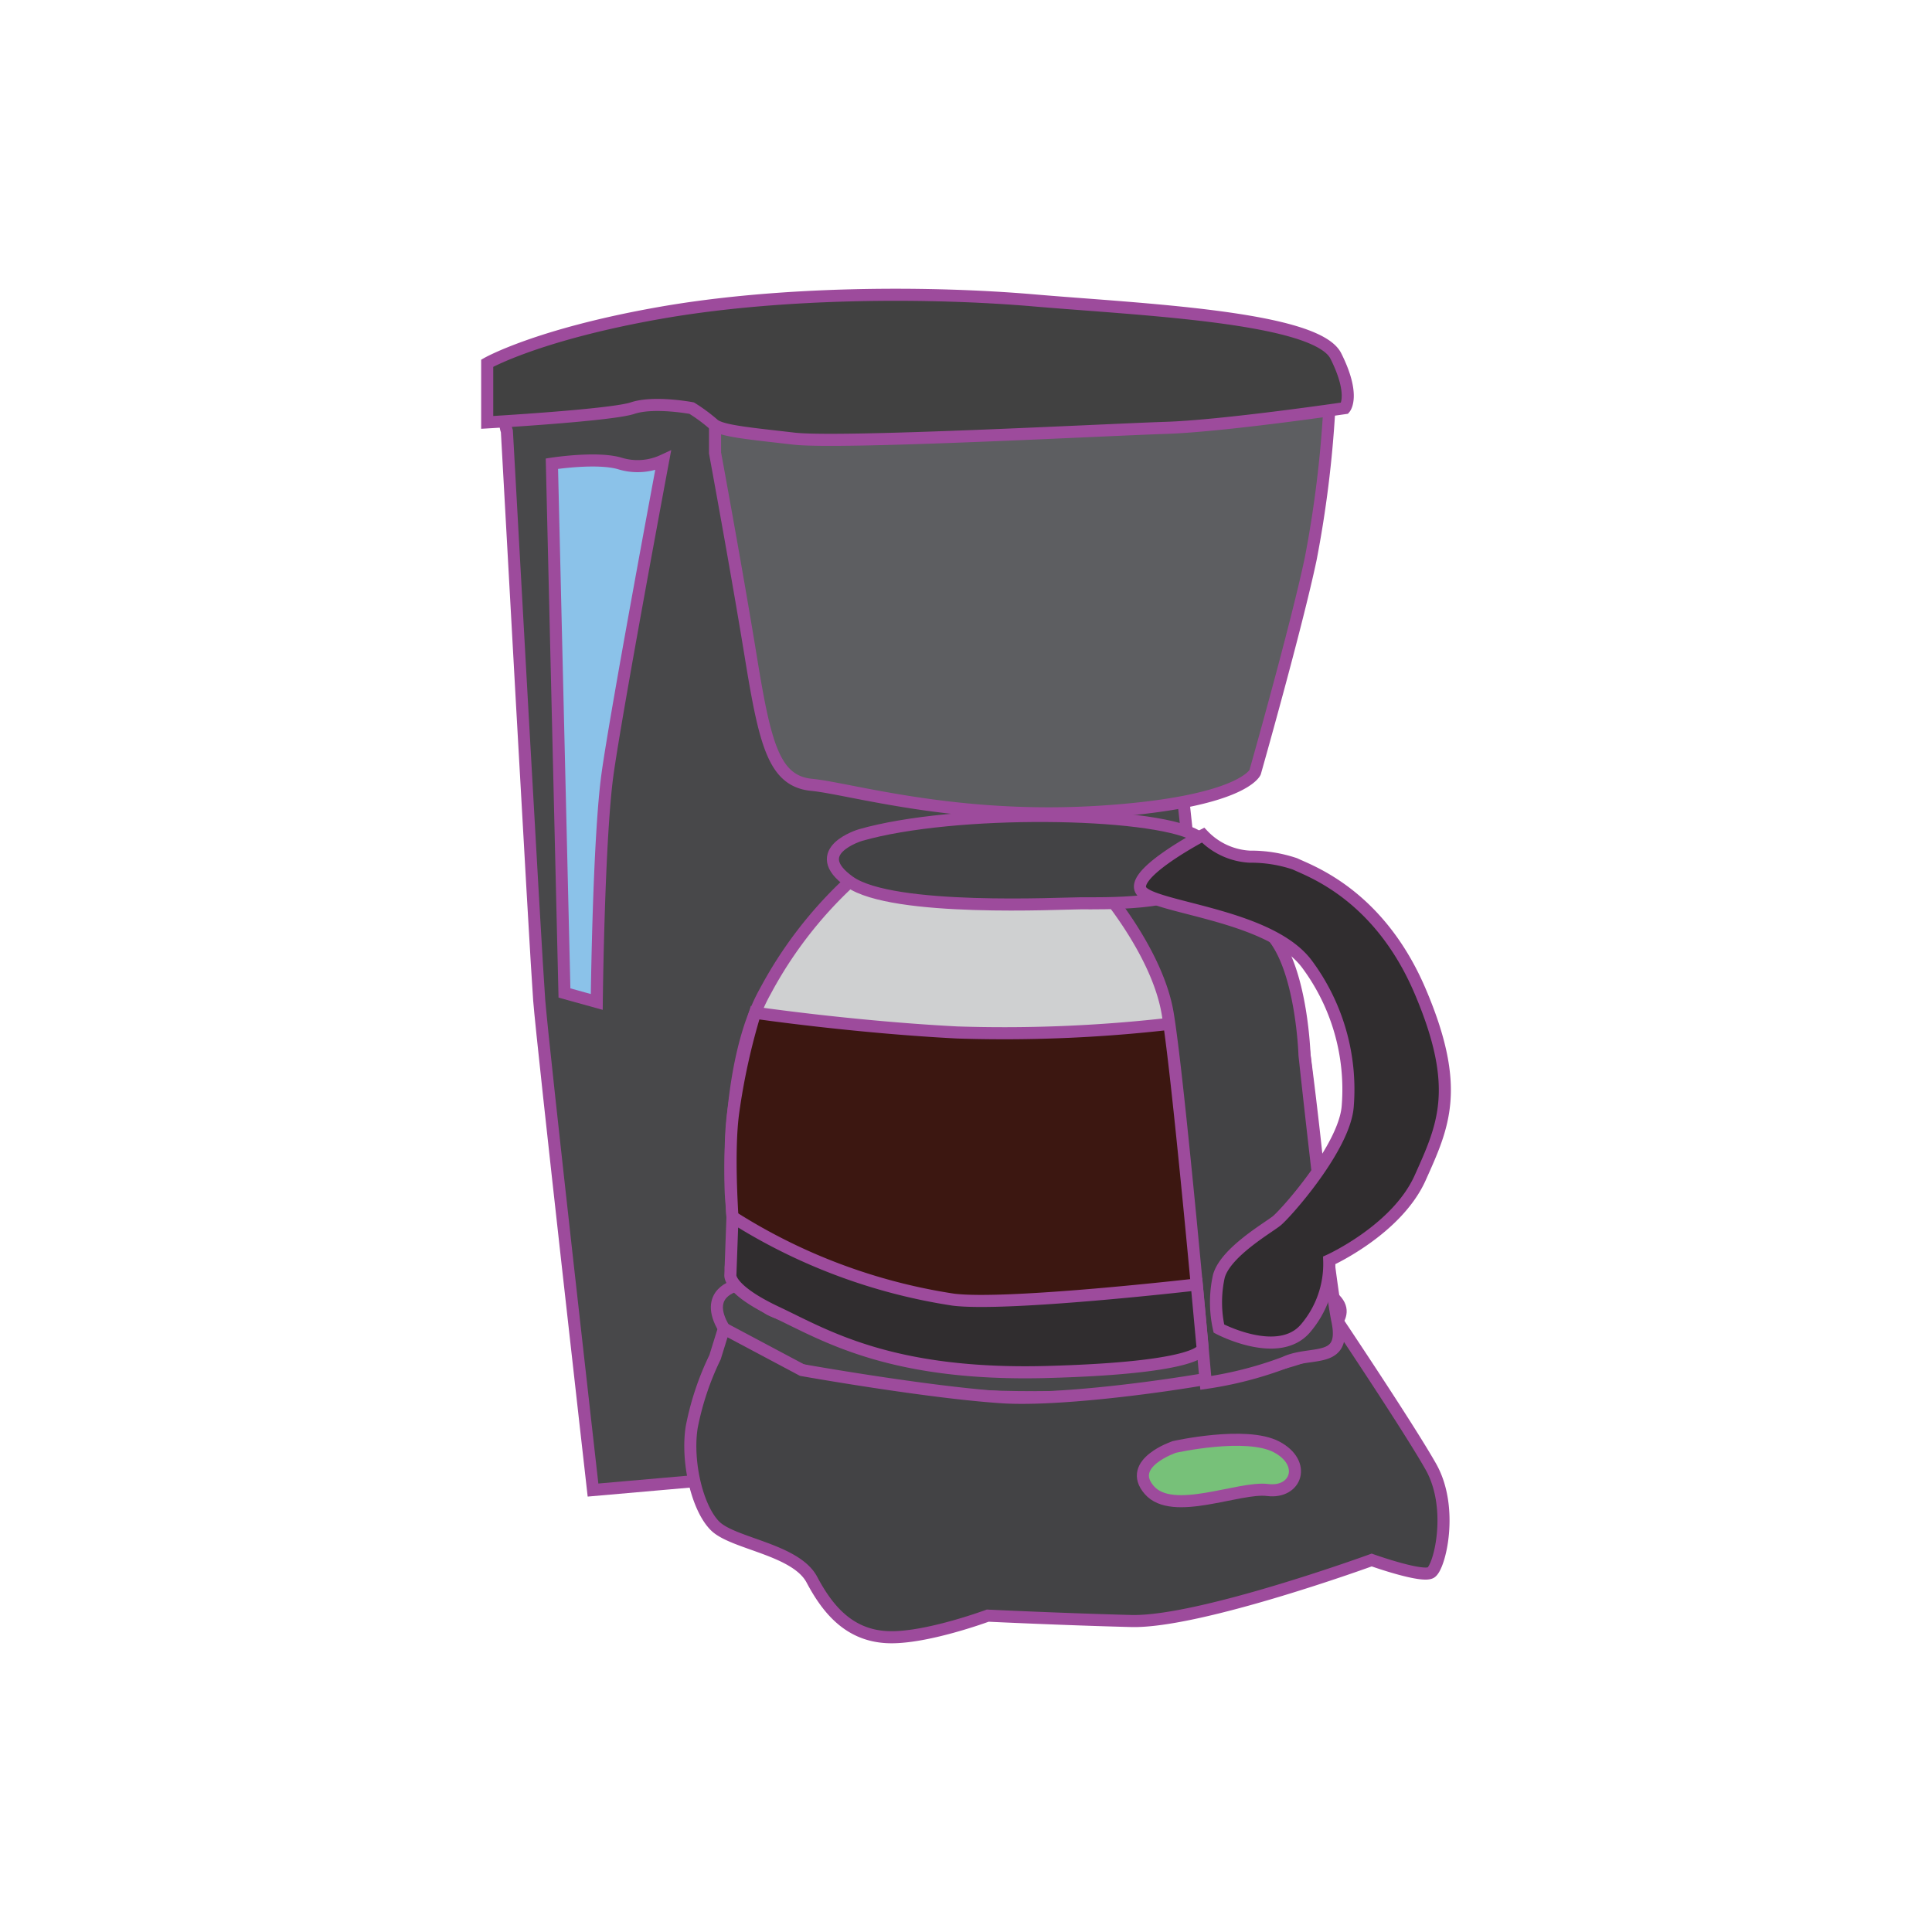 <svg id="word" xmlns="http://www.w3.org/2000/svg" viewBox="0 0 160 160"><defs><style>.cls-1{fill:#48484a;}.cls-1,.cls-10,.cls-2,.cls-3,.cls-4,.cls-5,.cls-6,.cls-7,.cls-8,.cls-9{stroke:#9d4b9c;stroke-miterlimit:10;}.cls-2{fill:#5d5e61;}.cls-3{fill:#8bc2e9;}.cls-4{fill:none;}.cls-5{fill:#434345;}.cls-6{fill:#77c179;}.cls-7{fill:#cfd0d1;}.cls-8{fill:#3c1711;}.cls-9{fill:#414141;}.cls-10{fill:#302d2f;}</style></defs><path class="cls-1" d="M41.979,35.727s2.377,43.24,2.675,47.1S49.111,123.4,49.111,123.4l8.47-.743,4.309-6.389,41.606.594L97.7,63.514,71.252,36.421l-8.173-3.369L44.505,31.864S41.087,33.052,41.979,35.727Z"/><path class="cls-2" d="M59.216,37.51S61,47.168,62.187,54.45,64.119,64.7,67.24,65s11.887,2.971,23.774,2.228,12.928-3.269,12.928-3.269,3.417-12.036,4.606-17.682a93.5,93.5,0,0,0,1.532-12.3H59.216Z"/><path class="cls-3" d="M45.706,38.4s3.793-.595,5.686,0a5,5,0,0,0,3.527-.265s-3.863,20.622-4.606,25.971-.892,18.871-.892,18.871l-2.675-.743Z"/><path class="cls-4" d="M61,106.457s-2.824.594-1.04,3.566,12.927,6.092,28.678,5.646,19.763-3.077,20.8-4.585,3.269-2.7-.595-4.627S61,106.457,61,106.457Z"/><path class="cls-5" d="M59.216,112.4a23.418,23.418,0,0,0-1.932,5.795c-.446,2.824.446,6.687,1.932,8.173s6.686,1.932,8.024,4.458,3.12,4.606,6.24,4.755S81.8,133.8,81.8,133.8s6.24.3,11.887.445,19.911-5.052,19.911-5.052,4.161,1.486,4.9,1.04,1.931-5.349,0-8.767-8.424-13.076-8.424-13.076,1.577,2.405-1.972,3.895-18.842,3.844-25.118,3.429-16.567-2.25-16.567-2.25l-6.464-3.439Z"/><path class="cls-6" d="M97.255,119.83s-4.012,1.337-2.08,3.566,7.429-.3,9.807,0,3.269-2.229.743-3.566S97.255,119.83,97.255,119.83Z"/><path class="cls-7" d="M100.946,73.023s5.733,6.836,6.3,9.213,2.049,15.3,2.049,16.494-.446,7.727-.446,7.727.273,2.08-3.727,3.714S91.46,113.143,85.962,113s-20.654-3.566-22.289-4.607-3.417-2.377-3.12-3.714l.3-1.338-.33-4.458s-.561-10.7,2.856-16.79a34.6,34.6,0,0,1,6.984-9.065h30.586Z"/><path class="cls-8" d="M62.533,83.871s8.124,1.188,16.743,1.634A120.523,120.523,0,0,0,97.7,84.688l2.211-.817,2.373,21.84v2.677s-13.879.33-17.4,0c-15.318-1.434-24.038-5.052-24.038-5.052s-.677-7.2-.125-11.217A54,54,0,0,1,62.533,83.871Z"/><path class="cls-9" d="M111.371,33.8s-10.1,1.486-14.859,1.635-26.895,1.337-30.758.891-6.093-.643-6.687-1.213A14.162,14.162,0,0,0,57.284,33.8s-3.121-.594-4.9,0-12.036,1.181-12.036,1.181v-4.9s4.161-2.377,14.265-4.16,22.438-1.783,31.056-1.04,23.329,1.337,24.963,4.606S111.371,33.8,111.371,33.8Z"/><path class="cls-5" d="M91.042,73.277s4.746,5.366,5.65,10.594,3.165,30.654,3.165,30.654a31.237,31.237,0,0,0,6.538-1.685c2.163-1.027,5.117.194,4.367-3.434s-2.729-22.03-2.729-22.03-.2-6.749-2.55-9.746a33.82,33.82,0,0,0-5.739-5.483Z"/><path class="cls-5" d="M71.252,69.16s-4.458,1.337-.892,3.863,17.534,1.784,19.168,1.784,8.753.148,9.206-1.784,3.987-1.873.237-3.863S79.041,66.922,71.252,69.16Z"/><path class="cls-10" d="M99.633,69.16s-6.55,3.418-4.984,4.755,10.63,1.932,13.6,5.944A17.4,17.4,0,0,1,111.614,91.6c-.243,3.418-5.146,8.916-5.889,9.51s-4.209,2.586-4.779,4.562a9.936,9.936,0,0,0,0,4.354s4.9,2.607,7.156,0a8.216,8.216,0,0,0,1.978-5.647s5.6-2.526,7.532-6.835,3.418-7.429,0-15.453-9.15-9.956-10.37-10.55a11.389,11.389,0,0,0-3.746-.595A5.761,5.761,0,0,1,99.633,69.16Z"/><path class="cls-10" d="M60.661,100.777l-.175,4.821s-.2,1.186,3.819,3.079,9.446,5.3,22.443,4.944,12.85-1.96,12.85-1.96l-.488-5.286s-15.695,1.813-20.16,1.257A47.339,47.339,0,0,1,60.661,100.777Z"/></svg>